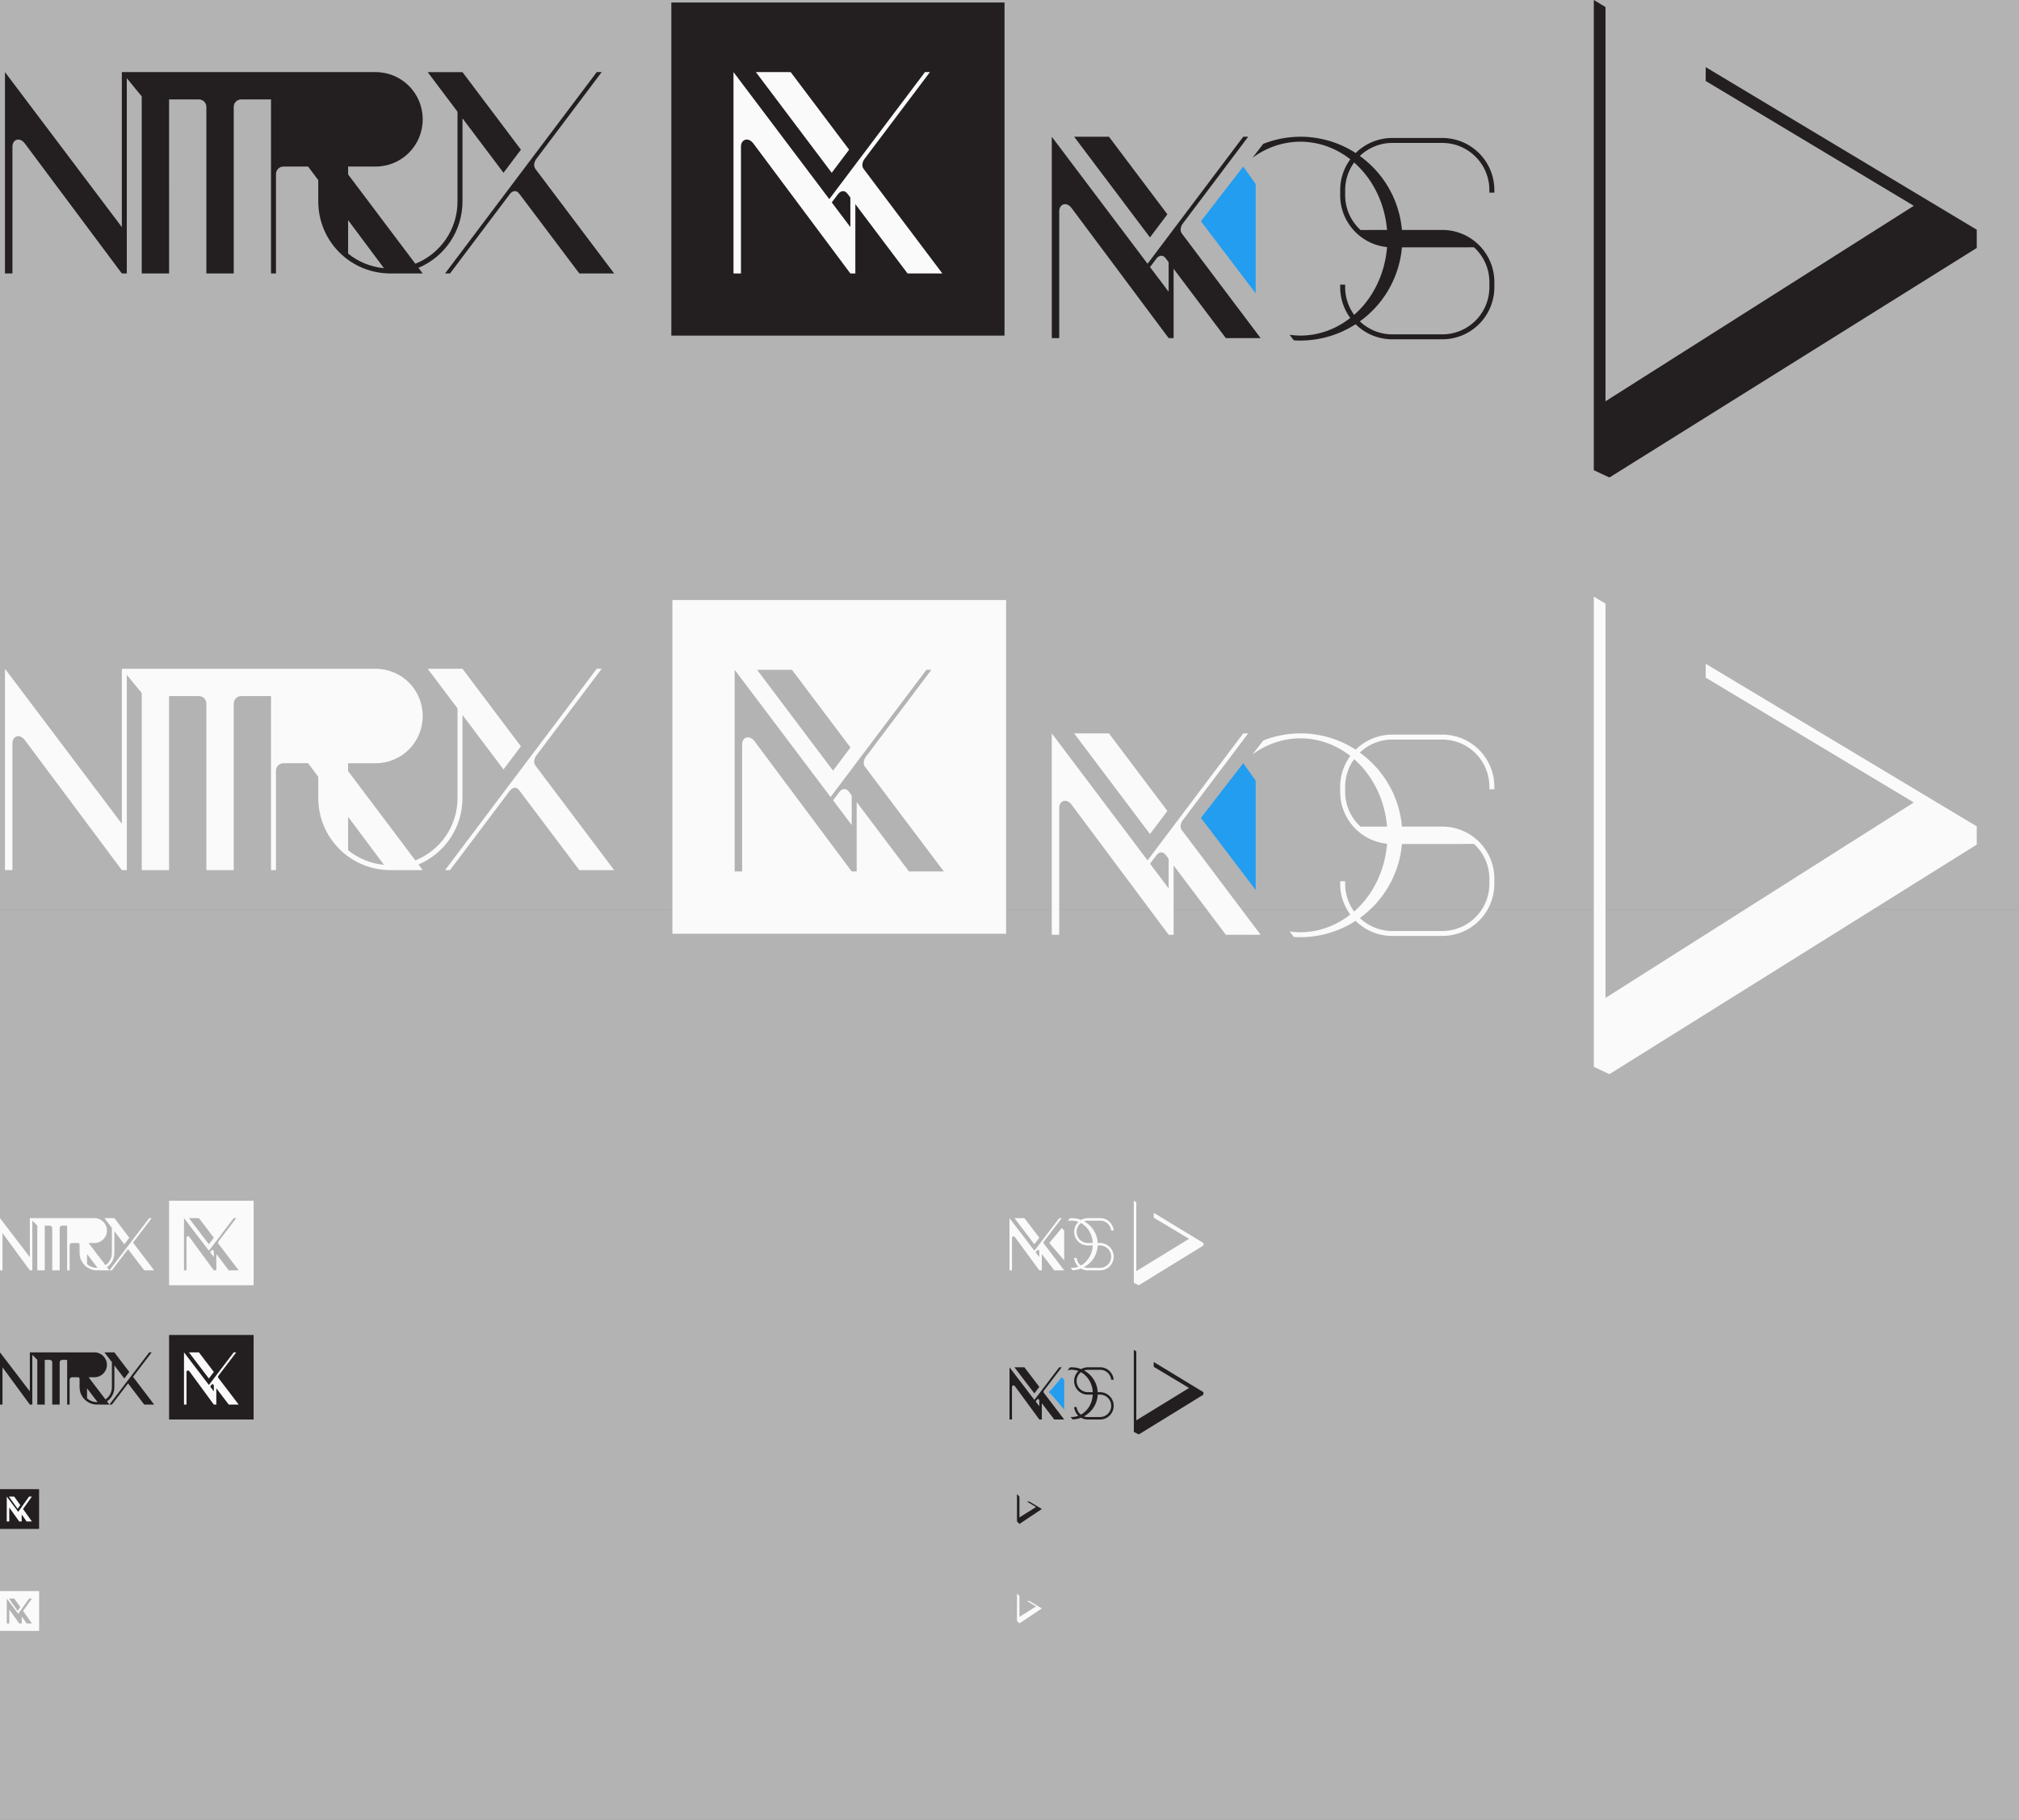 <?xml version="1.0" encoding="UTF-8" standalone="no"?>
<!-- Created with Inkscape (http://www.inkscape.org/) -->

<svg
   xmlns:dc="http://purl.org/dc/elements/1.1/"
   xmlns:cc="http://creativecommons.org/ns#"
   xmlns:rdf="http://www.w3.org/1999/02/22-rdf-syntax-ns#"
   xmlns:svg="http://www.w3.org/2000/svg"
   xmlns="http://www.w3.org/2000/svg"
   xmlns:sodipodi="http://sodipodi.sourceforge.net/DTD/sodipodi-0.dtd"
   xmlns:inkscape="http://www.inkscape.org/namespaces/inkscape"
   width="812"
   height="732"
   viewBox="0 0 214.842 193.675"
   version="1.1"
   id="svg8"
   sodipodi:docname="logo.svg"
   inkscape:version="0.92.3 (unknown)">
  <rect x="0" y="0" width="214.842" height="193.675" fill="#808080" stroke="none"/>
  <defs
     id="defs2" />
  <sodipodi:namedview
     id="base"
     pagecolor="#ffffff"
     bordercolor="#666666"
     borderopacity="1.0"
     inkscape:pageopacity="0.0"
     inkscape:pageshadow="2"
     inkscape:zoom="1"
     inkscape:cx="398.87677"
     inkscape:cy="126.72646"
     inkscape:document-units="px"
     inkscape:current-layer="layer1"
     showgrid="false"
     units="px"
     inkscape:showpageshadow="false"
     borderlayer="true"
     showguides="true"
     inkscape:guide-bbox="true"
     inkscape:window-width="2560"
     inkscape:window-height="1384"
     inkscape:window-x="0"
     inkscape:window-y="32"
     inkscape:window-maximized="1"
     inkscape:pagecheckerboard="true"
     fit-margin-top="0"
     fit-margin-left="0"
     fit-margin-right="0"
     fit-margin-bottom="0">
    <inkscape:grid
       type="xygrid"
       id="grid4485"
       empspacing="5"
       originx="0"
       originy="-71.173" />
    <sodipodi:guide
       position="677.333,214.577"
       orientation="1,0"
       id="guide4487"
       inkscape:locked="false"
       inkscape:label="2560"
       inkscape:color="rgb(0,0,255)" />
    <sodipodi:guide
       position="0,-71.173"
       orientation="1,0"
       id="guide4489"
       inkscape:locked="false"
       inkscape:label="1000"
       inkscape:color="rgb(0,0,255)" />
    <sodipodi:guide
       position="264.583,193.41"
       orientation="1,0"
       id="guide4495"
       inkscape:locked="false"
       inkscape:label="1000"
       inkscape:color="rgb(255,0,133)" />
    <sodipodi:guide
       position="53.71,193.675"
       orientation="1,0"
       id="guide49"
       inkscape:locked="false" />
    <sodipodi:guide
       position="0,145.256"
       orientation="0,1"
       id="guide51"
       inkscape:locked="false" />
    <sodipodi:guide
       position="161.131,193.41"
       orientation="1,0"
       id="guide53"
       inkscape:locked="false" />
  </sodipodi:namedview>
  <g
     inkscape:label="Capa 1"
     inkscape:groupmode="layer"
     id="layer1"
     transform="translate(0,-32.152)">
    <rect
       id="rect4717"
       width="107.421"
       height="96.838"
       x="0"
       y="128.99"
       style="fill:#b3b3b3;stroke-width:0.265" />
    <rect
       style="fill:#b3b3b3;fill-opacity:1;stroke-width:0.265"
       y="128.99"
       x="107.421"
       height="96.838"
       width="107.421"
       id="rect4719" />
    <rect
       style="fill:#b3b3b3;stroke-width:0.265"
       y="32.152"
       x="0"
       height="96.838"
       width="107.421"
       id="rect47" />
    <rect
       style="display:inline;opacity:1;fill:none;fill-opacity:1;stroke:none;stroke-width:0.265"
       id="rect4281"
       width="106.363"
       height="35.454"
       x="0.529"
       y="32.417"
       inkscape:export-filename="/home/uri/nitrux_logotype_2_small.png"
       inkscape:export-xdpi="96"
       inkscape:export-ydpi="96" />
    <path
       style="display:inline;opacity:1;fill:#231f20;fill-opacity:1;stroke:none;stroke-width:0.265"
       d="m 0.529,39.825 v 1.323 3.44 16.669 H 1.323 v -13.494 c 0,-0.791 0.78,-1.056 1.318,-0.344 L 12.965,61.256 H 13.494 V 57.023 40.472 l 1.587,1.94 v 18.844 h 2.91 V 42.735 h 3.175 c 0.44,0 0.794,0.354 0.794,0.794 v 17.727 h 2.91 V 43.529 c 0,-0.44 0.354,-0.794 0.794,-0.794 h 3.175 v 1.852 16.669 h 0.529 V 50.673 c 0,-0.44 0.354,-0.794 0.794,-0.794 h 2.625 l 1.08,1.447 v 2.257 c 0,4.16 3.279,7.525 7.403,7.666 l 0.005,0.007 h 3.704 L 44.528,60.657 c 2.758,-1.161 4.685,-3.884 4.685,-7.073 v -2.91 -3.175 -2.754 l 4.366,5.797 1.852,-2.459 -6.218,-8.256 h -3.704 l 3.175,4.216 v 2.663 h -0.007 c 0.003,0.088 0.007,0.176 0.007,0.265 v 6.615 c 0,3.017 -1.852,5.584 -4.486,6.635 L 37.042,50.716 v -0.837 h 2.919 c 2.78,0 5.018,-2.238 5.018,-5.018 v -0.018 c 0,-2.78 -2.238,-5.018 -5.018,-5.018 H 34.131 29.369 29.104 24.871 23.548 12.965 v 16.496 z m 62.971,0 -7.144,9.486 -1.852,2.459 -7.144,9.486 h 0.529 l 6.376,-8.467 c 0,0 0.503,-0.668 1.006,0 l 6.376,8.467 h 3.704 l -8.368,-11.113 c -0.363,-0.481 0.071,-1.058 0.071,-1.058 l 6.974,-9.26 z m -26.458,15.757 3.814,5.112 c -1.44,-0.136 -2.753,-0.695 -3.814,-1.554 z"
       id="rect5020"
       inkscape:connector-curvature="0" />
    <rect
       id="rect45"
       width="107.421"
       height="96.838"
       x="107.421"
       y="32.152"
       style="fill:#b3b3b3;fill-opacity:1;stroke-width:0.265" />
    <rect
       style="display:inline;opacity:1;fill:none;fill-opacity:1;stroke:none;stroke-width:0.529;stroke-linecap:round;stroke-linejoin:round;stroke-miterlimit:4;stroke-dasharray:none;stroke-dashoffset:0;stroke-opacity:1"
       id="rect1308"
       width="98.425"
       height="50.8"
       x="111.654"
       y="32.152" />
    <path
       style="display:inline;opacity:1;fill:#231f20;fill-opacity:1;stroke:none;stroke-width:0.529;stroke-linecap:round;stroke-linejoin:round;stroke-miterlimit:4;stroke-dasharray:none;stroke-dashoffset:0;stroke-opacity:1"
       d="m 111.919,46.704 v 1.323 3.44 16.669 h 0.794 v -13.494 c 0,-0.791 0.78,-1.056 1.318,-0.344 l 10.324,13.838 h 0.529 V 63.902 60.758 l 5.556,7.378 h 3.704 l -8.368,-11.112 c -0.358,-0.475 0.056,-1.038 0.068,-1.053 l 6.978,-9.266 h -0.529 l -7.144,9.486 -1.852,2.459 -1.185,1.574 z m 2.381,0 8.07,10.716 1.852,-2.459 -6.218,-8.256 z m 24.077,0 a 10.848,10.848 0 0 0 -3.953,0.757 l -1.148,1.486 a 9.26,10.319 0 0 1 5.1,-1.714 9.26,10.319 0 0 1 5.311,1.872 c -0.675,0.92 -1.078,2.053 -1.078,3.287 v 0.529 c 0,2.886 2.178,5.244 4.987,5.528 a 9.26,10.319 0 0 1 -3.499,7.213 c -0.601,-0.828 -0.959,-1.846 -0.959,-2.952 v -0.265 h -0.529 v 0.265 c 0,1.231 0.401,2.362 1.074,3.281 a 9.26,10.319 0 0 1 -5.307,1.878 9.26,10.319 0 0 1 -1.154,-0.09 l 0.451,0.594 a 10.848,10.848 0 0 0 0.703,0.025 10.848,10.848 0 0 0 5.874,-1.741 c 1.003,0.995 2.385,1.608 3.916,1.608 h 5.292 c 3.078,0 5.556,-2.478 5.556,-5.556 v -0.529 c 0,-3.078 -2.478,-5.556 -5.556,-5.556 h -4.28 a 10.848,10.848 0 0 0 -4.48,-7.872 c 0.901,-0.859 2.119,-1.388 3.468,-1.388 h 5.292 c 2.785,0 5.027,2.242 5.027,5.027 v 0.265 h 0.529 v -0.265 c 0,-3.078 -2.478,-5.556 -5.556,-5.556 h -5.292 c -1.527,0 -2.906,0.611 -3.908,1.602 a 10.848,10.848 0 0 0 -5.881,-1.734 z m 5.716,2.745 a 9.26,10.319 0 0 1 3.5,7.178 c -0.784,8e-4 -2.669,0.003 -2.816,0.006 -1.005,-0.918 -1.638,-2.236 -1.638,-3.711 v -0.529 c 0,-1.103 0.356,-2.117 0.953,-2.944 z m -14.097,3.744 -1.937,2.507 1.078,1.421 a 9.26,10.319 0 0 1 0.859,-3.928 z m 26.852,5.278 c 1.005,0.918 1.638,2.236 1.638,3.711 v 0.529 c 0,2.785 -2.242,5.027 -5.027,5.027 h -5.292 c -1.347,0 -2.564,-0.528 -3.465,-1.384 a 10.848,10.848 0 0 0 4.477,-7.875 h 4.28 c 0.087,0 3.213,-0.003 3.389,-0.007 z m -33.241,0.902 c 0.142,0.009 0.299,0.087 0.456,0.296 l 0.291,0.387 V 63.2 l -1.979,-2.625 0.683,-0.906 c 0,0 0.237,-0.316 0.549,-0.296 z"
       id="path1110"
       inkscape:connector-curvature="0" />
    <path
       inkscape:connector-curvature="0"
       id="path1089"
       d="m 133.615,63.373 -5.821,-7.673 4.498,-5.821 1.323,1.852 z"
       style="display:inline;opacity:1;fill:#229df0;fill-opacity:1;fill-rule:evenodd;stroke:none;stroke-width:0.265px;stroke-linecap:butt;stroke-linejoin:miter;stroke-opacity:1" />
    <path
       style="display:inline;opacity:1;fill:#231f20;fill-opacity:1;fill-rule:evenodd;stroke:none;stroke-width:0.132px;stroke-linecap:butt;stroke-linejoin:miter;stroke-opacity:1"
       d="m 169.598,32.152 v 50.043 l 1.616,0.757 h 0.078 l 39.052,-24.408 v -0.516 -1.427 -0.002 l -28.84,-17.302 v 1.474 l 22.143,13.285 -32.804,20.803 V 32.902 Z"
       id="path1233"
       inkscape:connector-curvature="0"
       sodipodi:nodetypes="cccccccccccccc" />
    <rect
       style="display:inline;opacity:1;fill:#231f20;fill-opacity:1;stroke:none;stroke-width:0.265"
       id="rect5147"
       width="35.454"
       height="35.454"
       x="-106.892"
       y="32.417"
       transform="scale(-1,1)"
       inkscape:export-filename="/home/uri/nitrux_logomark_2_small.png"
       inkscape:export-xdpi="96"
       inkscape:export-ydpi="96" />
    <path
       style="display:inline;opacity:1;fill:#fafafa;fill-opacity:1;stroke:none;stroke-width:0.265"
       d="m 78.052,39.825 v 1.323 3.44 16.669 h 0.794 v -13.494 c 0,-0.791 0.78,-1.056 1.318,-0.344 l 10.324,13.838 h 0.529 V 57.023 53.878 l 5.556,7.378 h 3.704 l -8.368,-11.113 c -0.358,-0.475 0.056,-1.038 0.068,-1.053 l 6.978,-9.266 h -0.529 l -7.144,9.486 -1.852,2.459 -1.185,1.574 z m 2.381,0 8.07,10.716 1.852,-2.459 -6.218,-8.256 z m 9.307,12.668 c 0.142,0.009 0.299,0.087 0.456,0.296 l 0.291,0.387 v 3.145 l -1.979,-2.625 0.683,-0.906 c 0,0 0.237,-0.316 0.549,-0.296 z"
       id="rect5159"
       inkscape:connector-curvature="0" />
    <rect
       style="display:inline;opacity:1;fill:#231f20;fill-opacity:1;stroke:none;stroke-width:0.265"
       id="rect5147-1"
       width="8.996"
       height="8.996"
       x="17.992"
       y="174.233"
       inkscape:export-filename="C:\Users\DeViL\Desktop\nitrux_logo_156x42.png"
       inkscape:export-xdpi="90"
       inkscape:export-ydpi="90" />
    <path
       style="display:inline;opacity:1;fill:#fafafa;fill-opacity:1;stroke:none;stroke-width:0.265"
       d="m 19.579,176.085 v 0.265 0.529 4.763 h 0.265 v -3.44 c 0,-0.189 0.177,-0.255 0.31,-0.106 l 2.6,3.546 h 0.265 v -1.058 -0.678 l 1.323,1.736 H 25.4 l -2.17,-2.848 c -0.044,-0.055 -0.044,-0.144 0.021,-0.235 l 1.884,-2.473 h -0.265 l -1.852,2.431 -0.529,0.695 -0.26,0.341 z m 0.529,0 2.117,2.778 0.529,-0.695 -1.587,-2.084 z m 2.48,3.383 c 0.09,-0.007 0.166,0.066 0.166,0.189 v 0.58 l -0.392,-0.512 0.189,-0.248 c 0.012,-0.004 0.025,-0.008 0.037,-0.009 z"
       id="rect5159-2"
       inkscape:connector-curvature="0" />
    <path
       style="display:inline;opacity:1;fill:#231f20;fill-opacity:1;stroke:none;stroke-width:0.529;stroke-linecap:round;stroke-linejoin:round;stroke-miterlimit:4;stroke-dasharray:none;stroke-dashoffset:0;stroke-opacity:1"
       d="m 0,176.085 v 0.265 0.529 4.763 h 0.265 v -3.969 L 3.175,181.642 h 0.265 v -1.058 -4.233 L 3.969,176.879 v 4.763 h 0.794 v -4.763 h 0.529 c 0.147,0 0.265,0.118 0.265,0.265 v 4.498 h 0.794 v -4.498 c 0,-0.147 0.118,-0.265 0.265,-0.265 h 0.529 v 1.587 0.529 2.646 h 0.265 v -2.646 c 0,-0.147 0.118,-0.265 0.265,-0.265 h 0.693 l 0.101,0.132 v 0.926 c 0,1.026 0.826,1.852 1.852,1.852 0.085,0 0.168,-0.008 0.25,-0.019 l 0.014,0.019 h 1.058 l -0.257,-0.337 c 0.476,-0.335 0.786,-0.887 0.786,-1.515 v -2.315 l 1.058,1.389 0.529,-0.695 -1.587,-2.084 H 11.113 l 0.794,1.042 v 0.017 2.646 c 0,0.542 -0.269,1.018 -0.682,1.304 l -1.8,-2.363 h 0.63 c 0.733,0 1.323,-0.59 1.323,-1.323 0,-0.733 -0.59,-1.323 -1.323,-1.323 H 9.26 7.408 7.144 6.35 5.556 4.762 3.969 3.175 v 4.152 z m 11.642,5.556 h 0.265 l 1.72,-2.257 1.72,2.257 h 1.058 l -2.249,-2.952 1.984,-2.604 H 15.875 l -1.852,2.431 -0.529,0.695 z m -2.381,-1.736 1.119,1.469 c -0.02,7.6e-4 -0.04,0.003 -0.06,0.003 -0.408,0 -0.778,-0.154 -1.058,-0.405 z"
       id="rect4581"
       inkscape:connector-curvature="0" />
    <path
       style="display:inline;opacity:1;fill:#fafafa;fill-opacity:1;stroke:none;stroke-width:0.265"
       d="m 17.992,159.946 v 8.996 h 8.996 v -8.996 z m 1.587,1.852 2.65,3.466 0.26,-0.341 0.529,-0.695 1.852,-2.431 h 0.265 l -1.884,2.473 c -0.065,0.091 -0.065,0.179 -0.021,0.235 l 2.17,2.848 h -1.058 l -1.323,-1.736 v 0.678 1.058 h -0.265 l -2.6,-3.546 c -0.133,-0.149 -0.31,-0.082 -0.31,0.106 v 3.44 h -0.265 v -4.763 -0.529 z m 0.529,0 h 1.058 l 1.587,2.084 -0.529,0.695 z m 2.48,3.383 c -0.012,9e-4 -0.025,0.005 -0.037,0.009 l -0.189,0.248 0.392,0.512 v -0.58 c 0,-0.124 -0.076,-0.196 -0.166,-0.189 z"
       id="rect4765"
       inkscape:export-filename="C:\Users\DeViL\Desktop\nitrux_logo_300x92_transparent.png"
       inkscape:export-xdpi="180"
       inkscape:export-ydpi="180"
       inkscape:connector-curvature="0" />
    <path
       style="display:inline;opacity:1;fill:#fafafa;fill-opacity:1;stroke:none;stroke-width:0.529;stroke-linecap:round;stroke-linejoin:round;stroke-miterlimit:4;stroke-dasharray:none;stroke-dashoffset:0;stroke-opacity:1"
       d="m 0,161.798 v 0.265 0.529 4.763 h 0.265 v -3.969 L 3.175,167.354 h 0.265 v -1.058 -4.233 l 0.529,0.529 v 4.763 h 0.794 v -4.763 h 0.529 c 0.147,0 0.265,0.118 0.265,0.265 v 4.498 h 0.794 v -4.498 c 0,-0.147 0.118,-0.265 0.265,-0.265 h 0.529 v 1.587 0.529 2.646 h 0.265 v -2.646 c 0,-0.147 0.118,-0.265 0.265,-0.265 h 0.693 l 0.101,0.132 v 0.926 c 0,1.026 0.826,1.852 1.852,1.852 0.085,0 0.168,-0.008 0.25,-0.019 l 0.014,0.019 h 1.058 l -0.257,-0.337 c 0.476,-0.335 0.786,-0.887 0.786,-1.515 V 163.187 l 1.058,1.389 0.529,-0.695 -1.587,-2.084 H 11.113 l 0.794,1.042 v 0.017 2.646 c 0,0.542 -0.269,1.018 -0.682,1.304 l -1.8,-2.363 h 0.63 c 0.733,0 1.323,-0.59 1.323,-1.323 0,-0.733 -0.59,-1.323 -1.323,-1.323 H 9.26 7.408 7.144 6.35 5.556 4.762 3.969 3.175 v 4.152 z m 11.642,5.556 h 0.265 l 1.72,-2.257 1.72,2.257 h 1.058 l -2.249,-2.952 1.984,-2.604 H 15.875 l -1.852,2.431 -0.529,0.695 z m -2.381,-1.736 1.119,1.469 c -0.02,7.6e-4 -0.04,0.003 -0.06,0.003 -0.408,0 -0.778,-0.154 -1.058,-0.405 z"
       id="rect4785"
       inkscape:connector-curvature="0" />
    <path
       inkscape:connector-curvature="0"
       style="display:inline;opacity:1;fill:#fafafa;fill-opacity:1;fill-rule:evenodd;stroke:none;stroke-width:0.265px;stroke-linecap:butt;stroke-linejoin:miter;stroke-opacity:1"
       d="m 120.65,159.946 v 0.529 7.127 0.017 1.058 l 0.529,0.265 6.879,-4.233 v -0.265 l -1.133,-0.688 -4.158,-2.525 v 0.514 l 3.759,2.255 -5.612,3.439 v -6.806 -0.159 -0.368 z m -13.229,1.852 v 0.265 0.529 4.763 h 0.265 v -3.44 c 0,-0.189 0.177,-0.255 0.31,-0.106 l 2.6,3.546 h 0.265 v -1.058 -0.678 l 1.323,1.736 h 1.058 l -2.17,-2.848 c -0.044,-0.055 -0.044,-0.144 0.021,-0.235 l 1.884,-2.473 h -0.265 l -1.852,2.431 -0.529,0.695 -0.26,0.341 z m 0.529,0 2.117,2.778 0.529,-0.695 -1.587,-2.084 z m 6.085,0 a 2.778,2.778 0 0 0 -0.184,0.009 l -0.255,0.306 a 2.249,2.514 0 0 1 0.439,-0.051 2.249,2.514 0 0 1 0.719,0.134 c -0.28,0.265 -0.454,0.639 -0.454,1.056 0,0.806 0.649,1.455 1.455,1.455 h 0.105 0.418 a 2.249,2.514 0 0 1 -1.265,2.129 c -0.243,-0.193 -0.411,-0.478 -0.449,-0.806 H 114.3 c 0.034,0.364 0.198,0.689 0.445,0.927 a 2.249,2.514 0 0 1 -0.71,0.132 2.249,2.514 0 0 1 -0.119,-0.007 l 0.228,0.266 a 2.778,2.778 0 0 0 0.883,-0.183 c 0.207,0.118 0.444,0.189 0.702,0.189 h 1.323 c 0.806,0 1.455,-0.649 1.455,-1.455 0,-0.806 -0.649,-1.455 -1.455,-1.455 h -0.105 -0.139 a 2.778,2.778 0 0 0 -1.45,-2.308 c 0.125,-0.044 0.257,-0.073 0.398,-0.073 h 1.323 c 0.613,0 1.095,0.465 1.164,1.058 h 0.265 c -0.07,-0.74 -0.669,-1.323 -1.428,-1.323 h -1.323 c -0.261,0 -0.504,0.069 -0.716,0.188 a 2.778,2.778 0 0 0 -1.004,-0.188 z m 0.986,0.522 a 2.249,2.514 0 0 1 1.259,2.123 h -0.42 -0.105 c -0.66,0 -1.191,-0.531 -1.191,-1.191 0,-0.381 0.18,-0.715 0.457,-0.933 z m -2.044,0.536 -1.323,1.587 1.587,1.852 v -3.175 z m 3.831,1.852 h 0.138 0.105 c 0.66,0 1.191,0.531 1.191,1.191 0,0.66 -0.531,1.191 -1.191,1.191 h -1.323 c -0.137,0 -0.266,-0.026 -0.387,-0.069 a 2.778,2.778 0 0 0 1.467,-2.313 z m -6.378,0.472 c 0.09,-0.007 0.166,0.066 0.166,0.189 v 0.58 l -0.392,-0.512 0.189,-0.248 c 0.012,-0.004 0.025,-0.008 0.037,-0.009 z"
       id="path1474" />
    <path
       inkscape:connector-curvature="0"
       id="path4820"
       d="m 120.65,175.821 v 0.529 7.127 0.017 1.058 l 0.529,0.265 6.879,-4.233 v -0.265 l -1.133,-0.688 -4.158,-2.525 v 0.514 l 3.759,2.255 -5.612,3.439 v -6.806 -0.159 -0.368 z"
       style="display:inline;opacity:1;fill:#231f20;fill-opacity:1;fill-rule:evenodd;stroke:none;stroke-width:0.265px;stroke-linecap:butt;stroke-linejoin:miter;stroke-opacity:1" />
    <path
       inkscape:connector-curvature="0"
       style="display:inline;opacity:1;fill:#231f20;fill-opacity:1;stroke:none;stroke-width:0.265"
       d="m 107.421,177.673 v 0.265 0.529 4.763 h 0.265 v -3.44 c 0,-0.189 0.177,-0.255 0.31,-0.106 l 2.6,3.546 h 0.265 v -1.058 -0.678 l 1.323,1.736 h 1.058 l -2.17,-2.848 c -0.044,-0.055 -0.044,-0.144 0.021,-0.235 l 1.884,-2.473 h -0.265 l -1.852,2.431 -0.529,0.695 -0.26,0.341 z m 0.529,0 2.117,2.778 0.529,-0.695 -1.587,-2.084 z m 6.085,0 a 2.778,2.778 0 0 0 -0.184,0.009 l -0.255,0.306 a 2.249,2.514 0 0 1 0.439,-0.051 2.249,2.514 0 0 1 0.719,0.134 c -0.28,0.265 -0.454,0.639 -0.454,1.056 0,0.806 0.649,1.455 1.455,1.455 h 0.105 0.418 a 2.249,2.514 0 0 1 -1.265,2.129 c -0.243,-0.193 -0.411,-0.478 -0.449,-0.806 H 114.3 c 0.034,0.364 0.198,0.689 0.445,0.927 a 2.249,2.514 0 0 1 -0.71,0.132 2.249,2.514 0 0 1 -0.119,-0.007 l 0.228,0.266 a 2.778,2.778 0 0 0 0.883,-0.183 c 0.207,0.118 0.444,0.189 0.702,0.189 h 1.323 c 0.806,0 1.455,-0.649 1.455,-1.455 0,-0.806 -0.649,-1.455 -1.455,-1.455 h -0.105 -0.139 a 2.778,2.778 0 0 0 -1.45,-2.308 c 0.125,-0.044 0.257,-0.073 0.398,-0.073 h 1.323 c 0.613,0 1.095,0.465 1.164,1.058 h 0.265 c -0.07,-0.74 -0.669,-1.323 -1.428,-1.323 h -1.323 c -0.261,0 -0.504,0.069 -0.716,0.188 a 2.778,2.778 0 0 0 -1.004,-0.188 z m 0.986,0.522 a 2.249,2.514 0 0 1 1.259,2.123 h -0.42 -0.105 c -0.66,0 -1.191,-0.531 -1.191,-1.191 0,-0.381 0.18,-0.715 0.457,-0.933 z m -3.215,1.94 -0.152,0.183 0.133,0.155 a 2.249,2.514 0 0 1 -5.3e-4,-0.023 2.249,2.514 0 0 1 0.02,-0.315 z m 5.001,0.448 h 0.138 0.105 c 0.66,0 1.191,0.531 1.191,1.191 0,0.66 -0.531,1.191 -1.191,1.191 h -1.323 c -0.137,0 -0.266,-0.026 -0.387,-0.069 a 2.778,2.778 0 0 0 1.467,-2.313 z m -6.378,0.472 c 0.09,-0.007 0.166,0.066 0.166,0.189 v 0.58 l -0.392,-0.512 0.189,-0.248 c 0.012,-0.004 0.025,-0.008 0.037,-0.009 z"
       id="path4822" />
    <path
       inkscape:connector-curvature="0"
       id="path4844"
       d="m 113.242,182.171 -1.587,-1.852 1.323,-1.588 0.265,0.265 z"
       style="display:inline;opacity:1;fill:#229df0;fill-opacity:1;fill-rule:evenodd;stroke:none;stroke-width:0.265px;stroke-linecap:butt;stroke-linejoin:miter;stroke-opacity:1" />
    <rect
       style="display:inline;opacity:1;fill:#231f20;fill-opacity:1;stroke:none;stroke-width:0.265"
       id="rect5147-0"
       width="4.233"
       height="4.233"
       x="-4.159"
       y="190.64"
       transform="scale(-1,1)"
       inkscape:export-filename="C:\Users\DeViL\Desktop\favicon.png"
       inkscape:export-xdpi="90"
       inkscape:export-ydpi="90" />
    <path
       inkscape:connector-curvature="0"
       style="display:inline;opacity:1;fill:#fafafa;fill-opacity:1;fill-rule:evenodd;stroke:none;stroke-width:0.265px;stroke-linecap:butt;stroke-linejoin:miter;stroke-opacity:1"
       d="m 0.72,191.433 v 0.794 1.852 h 0.265 v -1.482 l 1.058,1.482 h 0.265 v -0.529 -0.211 l 0.338,0.474 5.3e-4,0.002 0.179,0.265 h 0.011 0.265 0.291 c -0.316,-0.441 -0.629,-0.884 -0.942,-1.327 l 0.375,-0.526 0.567,-0.794 h -0.302 c -0.383,0.542 -0.768,1.082 -1.152,1.623 z m 0.227,0 0.567,0.794 0.362,0.507 c 0.093,-0.132 0.188,-0.263 0.281,-0.395 -0.214,-0.302 -0.429,-0.603 -0.643,-0.905 z"
       id="path4963"
       inkscape:export-filename="C:\Users\DeViL\Desktop\favicon.png"
       inkscape:export-xdpi="90"
       inkscape:export-ydpi="90" />
    <rect
       inkscape:export-ydpi="90"
       inkscape:export-xdpi="90"
       inkscape:export-filename="C:\Users\Uri Herrera\Downloads\favicon.png"
       transform="scale(-1,1)"
       y="190.638"
       x="-111.654"
       height="4.233"
       width="4.233"
       id="rect4791"
       style="display:inline;opacity:1;fill:none;fill-opacity:1;stroke:none;stroke-width:0.265" />
    <path
       inkscape:connector-curvature="0"
       style="display:inline;opacity:1;fill:#231f20;fill-opacity:1;stroke:none;stroke-width:0.265px;stroke-linecap:butt;stroke-linejoin:miter;stroke-opacity:1"
       d="m 108.215,191.167 v 2.646 0.265 l 0.265,0.265 2.381,-1.587 -1.323,-0.794 h -0.265 l 0.972,0.583 -1.766,1.104 v -2.216 z"
       id="path4810"
       inkscape:export-filename="C:\Users\Uri Herrera\Downloads\favicon.png"
       inkscape:export-xdpi="90"
       inkscape:export-ydpi="90" />
    <rect
       inkscape:export-ydpi="96"
       inkscape:export-xdpi="96"
       inkscape:export-filename="/home/uri/nitrux_logotype_2_small.png"
       y="95.917"
       x="0.529"
       height="35.454"
       width="106.363"
       id="rect192"
       style="display:inline;opacity:1;fill:none;fill-opacity:1;stroke:none;stroke-width:0.265" />
    <path
       inkscape:connector-curvature="0"
       id="path194"
       d="m 0.529,103.325 v 1.323 3.44 16.669 H 1.323 v -13.494 c 0,-0.791 0.78,-1.056 1.318,-0.344 l 10.324,13.838 h 0.529 v -4.233 -16.551 l 1.587,1.94 v 18.844 h 2.91 v -18.521 h 3.175 c 0.44,0 0.794,0.354 0.794,0.794 v 17.727 h 2.91 v -17.727 c 0,-0.44 0.354,-0.794 0.794,-0.794 h 3.175 v 1.852 16.669 h 0.529 v -10.583 c 0,-0.44 0.354,-0.794 0.794,-0.794 h 2.625 l 1.08,1.447 v 2.257 c 0,4.16 3.279,7.525 7.403,7.666 l 0.005,0.007 h 3.704 l -0.452,-0.599 c 2.758,-1.161 4.685,-3.884 4.685,-7.073 v -2.91 -3.175 -2.754 l 4.366,5.797 1.852,-2.459 -6.218,-8.256 h -3.704 l 3.175,4.216 v 2.663 h -0.007 c 0.003,0.088 0.007,0.176 0.007,0.265 v 6.615 c 0,3.017 -1.852,5.584 -4.486,6.635 l -7.156,-9.502 v -0.837 h 2.919 c 2.78,0 5.018,-2.238 5.018,-5.018 v -0.018 c 0,-2.78 -2.238,-5.018 -5.018,-5.018 H 34.131 29.369 29.104 24.871 23.548 12.965 v 16.496 z m 62.971,0 -7.144,9.486 -1.852,2.459 -7.144,9.486 h 0.529 l 6.376,-8.467 c 0,0 0.503,-0.668 1.006,0 l 6.376,8.467 h 3.704 l -8.368,-11.113 c -0.363,-0.481 0.071,-1.058 0.071,-1.058 l 6.974,-9.26 z m -26.458,15.757 3.814,5.112 c -1.44,-0.136 -2.753,-0.695 -3.814,-1.554 z"
       style="display:inline;opacity:1;fill:#fafafa;fill-opacity:1;stroke:none;stroke-width:0.265" />
    <rect
       y="95.652"
       x="111.654"
       height="50.8"
       width="98.425"
       id="rect196"
       style="display:inline;opacity:1;fill:none;fill-opacity:1;stroke:none;stroke-width:0.529;stroke-linecap:round;stroke-linejoin:round;stroke-miterlimit:4;stroke-dasharray:none;stroke-dashoffset:0;stroke-opacity:1" />
    <path
       inkscape:connector-curvature="0"
       id="path198"
       d="m 111.919,110.204 v 1.323 3.44 16.669 h 0.794 v -13.494 c 0,-0.791 0.78,-1.056 1.318,-0.344 l 10.324,13.838 h 0.529 v -4.233 -3.145 l 5.556,7.378 h 3.704 l -8.368,-11.113 c -0.358,-0.475 0.056,-1.038 0.068,-1.053 l 6.978,-9.266 h -0.529 l -7.144,9.486 -1.852,2.459 -1.185,1.574 z m 2.381,0 8.07,10.716 1.852,-2.459 -6.218,-8.256 z m 24.077,0 a 10.848,10.848 0 0 0 -3.953,0.757 l -1.148,1.486 a 9.26,10.319 0 0 1 5.1,-1.714 9.26,10.319 0 0 1 5.311,1.872 c -0.675,0.92 -1.078,2.053 -1.078,3.287 v 0.529 c 0,2.886 2.178,5.244 4.987,5.528 a 9.26,10.319 0 0 1 -3.499,7.213 c -0.601,-0.828 -0.959,-1.846 -0.959,-2.952 v -0.265 h -0.529 v 0.265 c 0,1.231 0.401,2.362 1.074,3.281 a 9.26,10.319 0 0 1 -5.307,1.878 9.26,10.319 0 0 1 -1.154,-0.09 l 0.451,0.594 a 10.848,10.848 0 0 0 0.703,0.025 10.848,10.848 0 0 0 5.874,-1.741 c 1.003,0.995 2.385,1.608 3.916,1.608 h 5.292 c 3.078,0 5.556,-2.478 5.556,-5.556 v -0.529 c 0,-3.078 -2.478,-5.556 -5.556,-5.556 h -4.28 a 10.848,10.848 0 0 0 -4.48,-7.872 c 0.901,-0.859 2.119,-1.388 3.468,-1.388 h 5.292 c 2.785,0 5.027,2.242 5.027,5.027 v 0.265 h 0.529 v -0.265 c 0,-3.078 -2.478,-5.556 -5.556,-5.556 h -5.292 c -1.527,0 -2.906,0.611 -3.908,1.602 a 10.848,10.848 0 0 0 -5.881,-1.734 z m 5.716,2.745 a 9.26,10.319 0 0 1 3.5,7.178 c -0.784,8e-4 -2.669,0.003 -2.816,0.006 -1.005,-0.918 -1.638,-2.236 -1.638,-3.711 v -0.529 c 0,-1.103 0.356,-2.117 0.953,-2.944 z m -14.097,3.744 -1.937,2.507 1.078,1.421 a 9.26,10.319 0 0 1 0.859,-3.928 z m 26.852,5.278 c 1.005,0.918 1.638,2.236 1.638,3.711 v 0.529 c 0,2.785 -2.242,5.027 -5.027,5.027 h -5.292 c -1.347,0 -2.564,-0.528 -3.465,-1.384 a 10.848,10.848 0 0 0 4.477,-7.875 h 4.28 c 0.087,0 3.213,-0.003 3.389,-0.007 z m -33.241,0.902 c 0.142,0.009 0.299,0.087 0.456,0.296 l 0.291,0.387 v 3.145 l -1.979,-2.625 0.683,-0.906 c 0,0 0.237,-0.316 0.549,-0.296 z"
       style="display:inline;opacity:1;fill:#fafafa;fill-opacity:1;stroke:none;stroke-width:0.529;stroke-linecap:round;stroke-linejoin:round;stroke-miterlimit:4;stroke-dasharray:none;stroke-dashoffset:0;stroke-opacity:1" />
    <path
       style="display:inline;opacity:1;fill:#229df0;fill-opacity:1;fill-rule:evenodd;stroke:none;stroke-width:0.265px;stroke-linecap:butt;stroke-linejoin:miter;stroke-opacity:1"
       d="m 133.615,126.873 -5.821,-7.673 4.498,-5.821 1.323,1.852 z"
       id="path200"
       inkscape:connector-curvature="0" />
    <path
       sodipodi:nodetypes="cccccccccccccc"
       inkscape:connector-curvature="0"
       id="path202"
       d="m 169.598,95.652 v 50.043 l 1.616,0.757 h 0.078 l 39.052,-24.408 v -0.516 -1.427 -0.002 l -28.84,-17.302 v 1.474 l 22.143,13.286 -32.804,20.803 V 96.402 Z"
       style="display:inline;opacity:1;fill:#fafafa;fill-opacity:1;fill-rule:evenodd;stroke:none;stroke-width:0.132px;stroke-linecap:butt;stroke-linejoin:miter;stroke-opacity:1" />
    <path
       style="display:inline;opacity:1;fill:#fafafa;fill-opacity:1;stroke:none;stroke-width:1"
       d="M 270,241 V 375 H 404 V 241 Z m 25,28 38.52,51.098 L 338,314.148 345,304.854 372,269 h 2 l -26.373,35.02 c -0.043,0.058 -1.608,2.185 -0.256,3.98 L 379,350 H 365 L 344,322.115 V 334 350 h -2 L 302.98,297.699 C 300.948,295.009 298,296.009 298,299 v 51 h -3 v -63 -13 z m 9,0 h 14 l 23.5,31.205 -7,9.295 z m 35.176,47.881 C 337.997,316.806 337.1,318 337.1,318 l -2.58,3.426 L 342,331.348 V 319.461 L 340.9,318 c -0.594,-0.789 -1.189,-1.085 -1.725,-1.119 z"
       transform="matrix(0.265,0,0,0.265,0,32.152)"
       id="rect204"
       inkscape:connector-curvature="0" />
    <path
       style="display:inline;opacity:1;fill:#fafafa;fill-opacity:1;stroke:none;stroke-width:1"
       d="M -0.279 639.008 L -0.279 655.008 L 15.721 655.008 L 15.721 639.008 L -0.279 639.008 z M 2.721 642.008 L 7.322 648.143 C 8.774 646.098 10.228 644.054 11.678 642.008 L 12.82 642.008 L 10.678 645.008 L 9.26 646.994 C 10.444 648.667 11.626 650.342 12.82 652.008 L 11.721 652.008 L 10.721 652.008 L 10.678 652.008 L 10.002 651.008 L 10 651 L 8.721 649.209 L 8.721 650.008 L 8.721 652.008 L 7.721 652.008 L 3.721 646.408 L 3.721 652.008 L 2.721 652.008 L 2.721 645.008 L 2.721 642.008 z M 3.578 642.008 L 5.721 642.008 C 6.529 643.149 7.342 644.288 8.15 645.43 C 7.797 645.929 7.441 646.425 7.088 646.924 L 5.721 645.008 L 3.578 642.008 z "
       transform="matrix(0.265,0,0,0.265,0,32.152)"
       id="rect4721" />
    <rect
       style="display:inline;opacity:1;fill:none;fill-opacity:1;stroke:none;stroke-width:0.265"
       id="rect4725"
       width="4.233"
       height="4.233"
       x="-111.654"
       y="201.221"
       transform="scale(-1,1)"
       inkscape:export-filename="C:\Users\Uri Herrera\Downloads\favicon.png"
       inkscape:export-xdpi="90"
       inkscape:export-ydpi="90" />
    <path
       inkscape:export-ydpi="90"
       inkscape:export-xdpi="90"
       inkscape:export-filename="C:\Users\Uri Herrera\Downloads\favicon.png"
       id="path4727"
       d="m 108.215,201.75 v 2.646 0.265 l 0.265,0.265 2.381,-1.587 -1.323,-0.794 h -0.265 l 0.972,0.583 -1.766,1.104 v -2.216 z"
       style="display:inline;opacity:1;fill:#fafafa;fill-opacity:1;stroke:none;stroke-width:0.265px;stroke-linecap:butt;stroke-linejoin:miter;stroke-opacity:1"
       inkscape:connector-curvature="0" />
  </g>
</svg>

